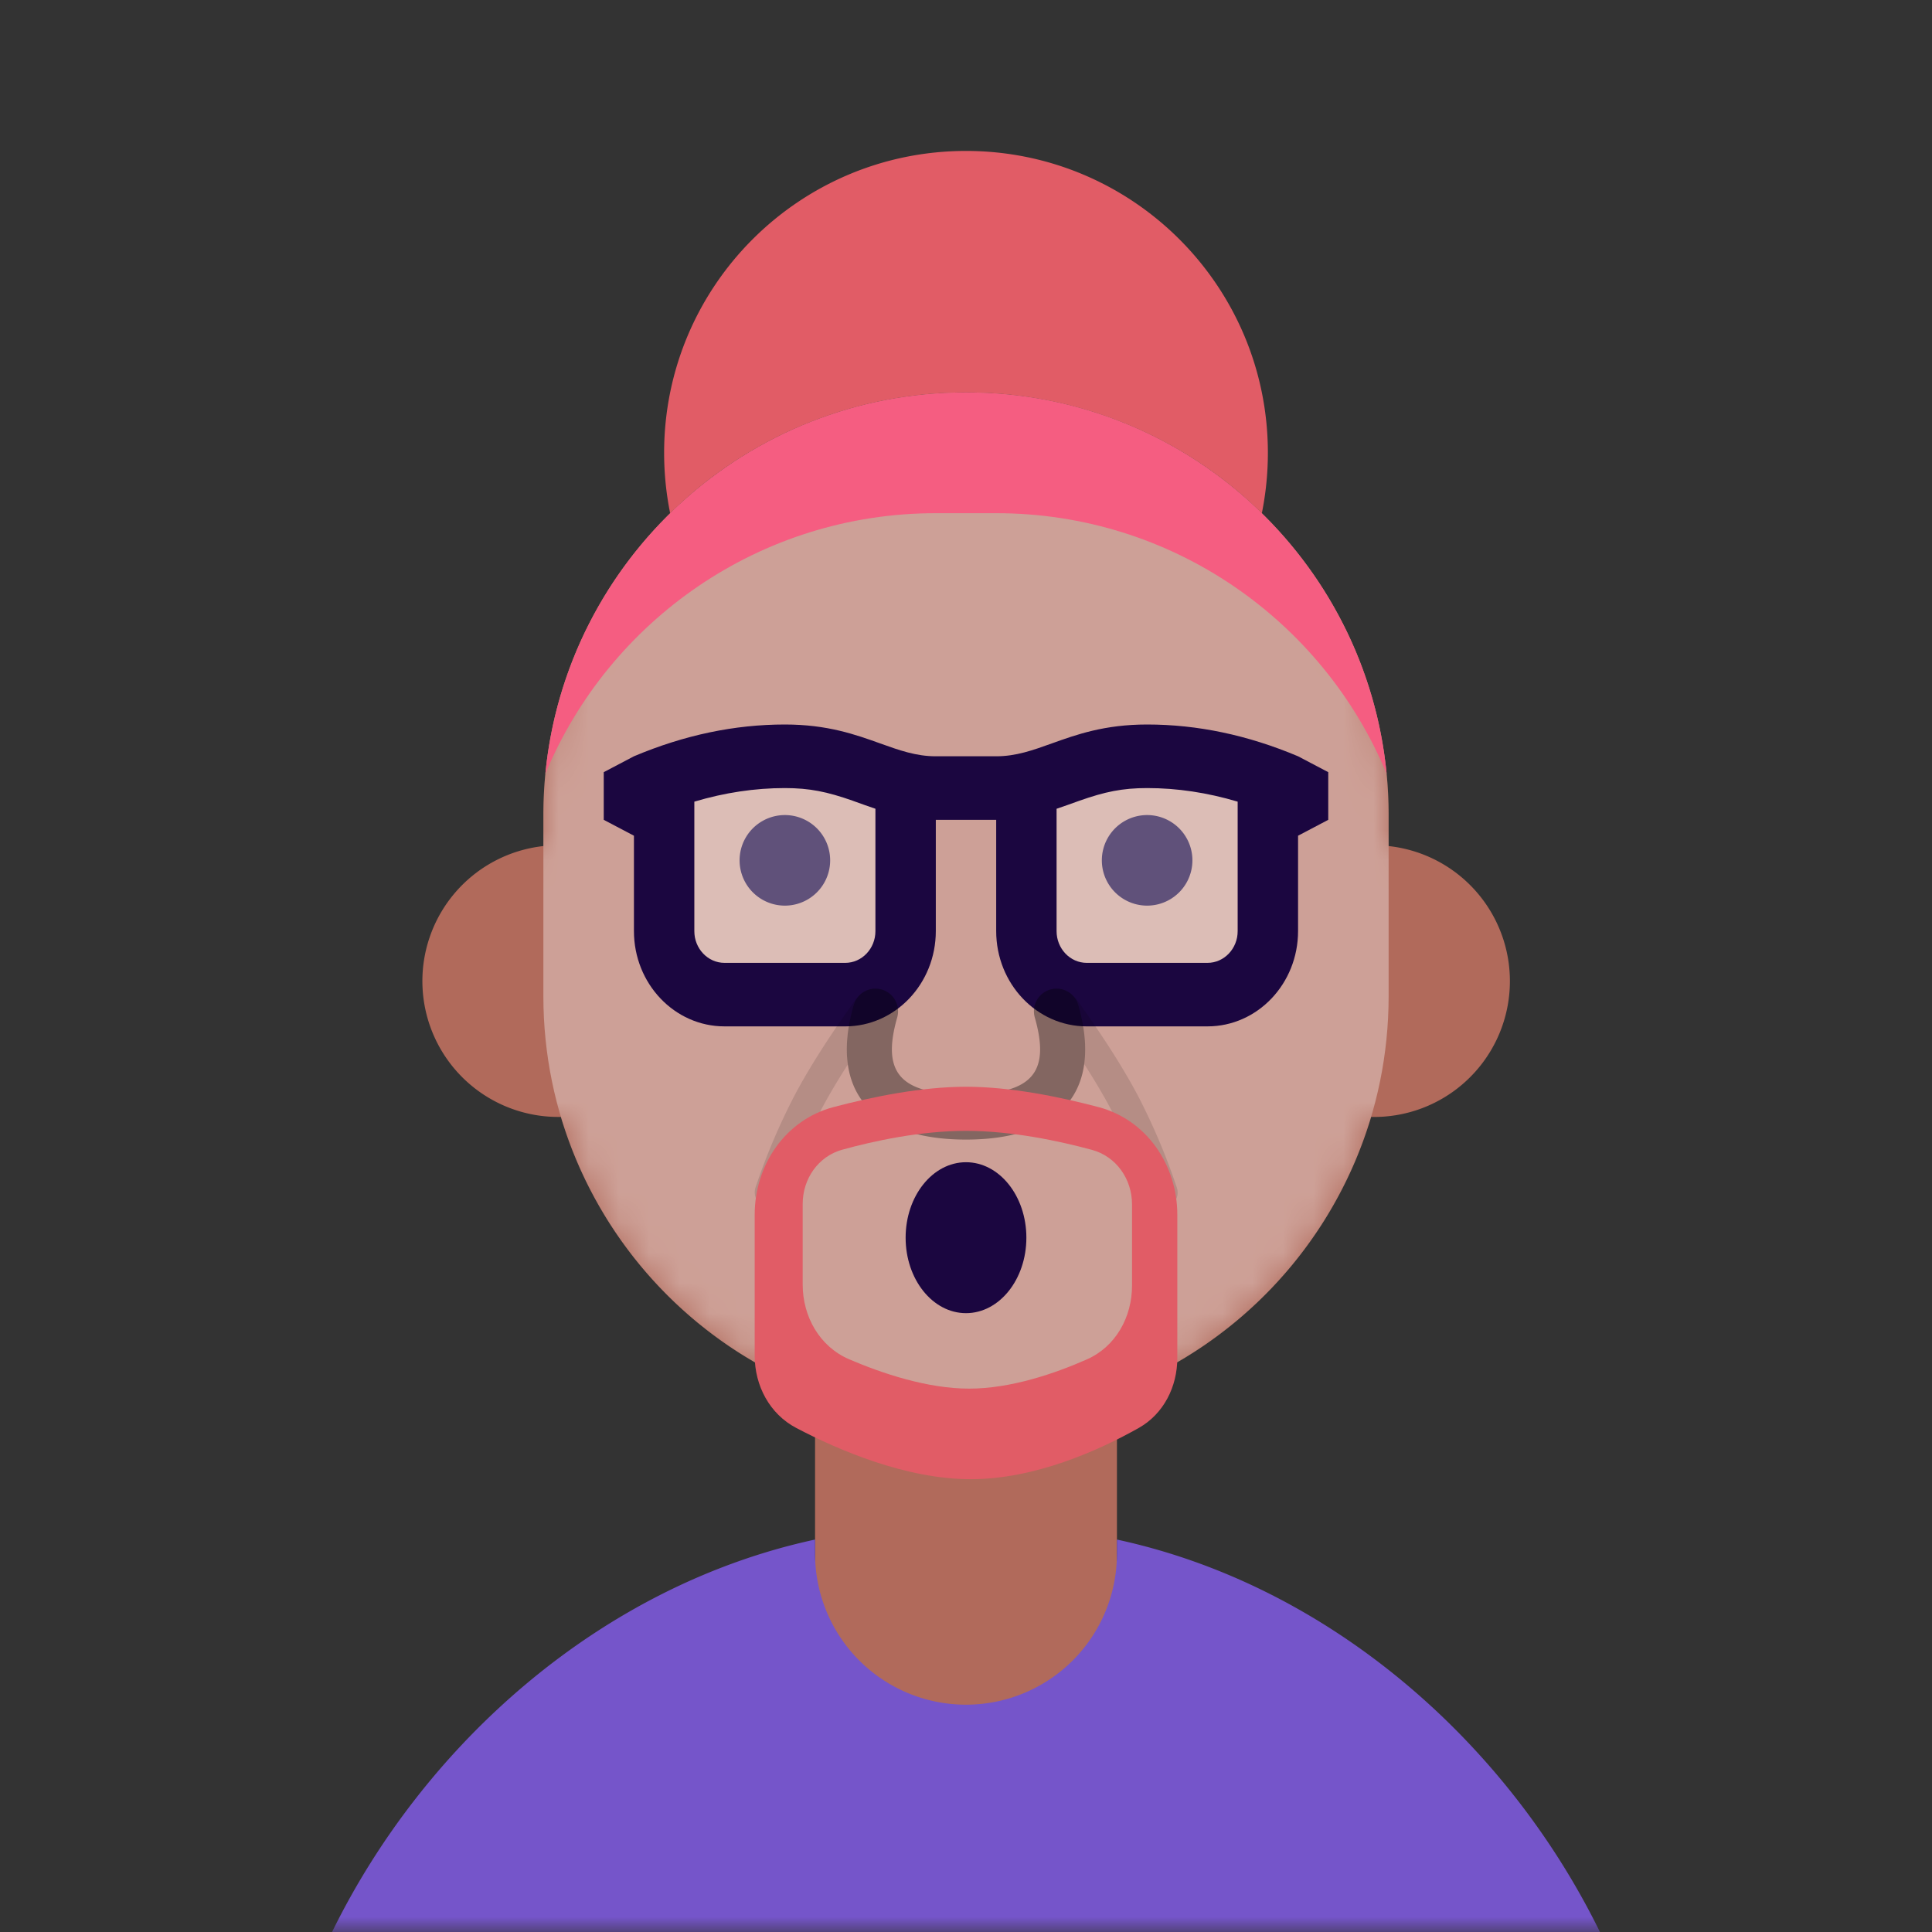 <svg xmlns:dc="http://purl.org/dc/elements/1.1/" xmlns:cc="http://creativecommons.org/ns#" xmlns:rdf="http://www.w3.org/1999/02/22-rdf-syntax-ns#" xmlns:svg="http://www.w3.org/2000/svg" xmlns="http://www.w3.org/2000/svg" viewBox="0 0 64 64" fill="none"><rect x="0" y="0" width="64" height="64" fill="#333333" stroke="none"/><mask id="avatarsRadiusMask"><rect width="64" height="64" rx="0" ry="0" x="0" y="0" fill="#fff"/></mask><g mask="url(#avatarsRadiusMask)"><path d="M37 46.08V52a5 5 0 0 1-10 0v-5.92A14.035 14.035 0 0 1 18.58 37h-.08a4.5 4.5 0 0 1-.5-8.973V27c0-7.732 6.268-14 14-14s14 6.268 14 14v1.027A4.5 4.5 0 0 1 45.42 37 14.035 14.035 0 0 1 37 46.081Z" fill="rgba(177, 106, 91, 1)"/><mask id="personas-a" style="mask-type:alpha" maskUnits="userSpaceOnUse" x="14" y="13" width="36" height="44"><path d="M37 46.08V52a5 5 0 0 1-10 0v-5.92A14.035 14.035 0 0 1 18.58 37h-.08a4.5 4.5 0 0 1-.5-8.973V27c0-7.732 6.268-14 14-14s14 6.268 14 14v1.027A4.5 4.5 0 0 1 45.42 37 14.035 14.035 0 0 1 37 46.081Z" fill="#fff"/></mask><g mask="url(#personas-a)"><path d="M32 13c7.732 0 14 6.268 14 14v6c0 7.732-6.268 14-14 14s-14-6.268-14-14v-6c0-7.732 6.268-14 14-14Z" fill="#fff" style="mix-blend-mode:overlay" opacity=".364"/></g><g transform="translate(20 24)"><g fill="#1B0640"><path d="M6 6a1.5 1.5 0 1 0 0-3 1.5 1.5 0 0 0 0 3ZM18 6a1.5 1.5 0 1 0 0-3 1.5 1.5 0 0 0 0 3Z"/></g><g opacity=".303" fill="#fff"><path d="M9 2H3v6h6V2ZM21 2h-6v6h6V2Z"/></g><path fill-rule="evenodd" clip-rule="evenodd" d="M11 1.053h2c.655 0 1.214-.2 1.845-.427C15.659.334 16.59 0 18 0c1.667 0 3.333.35 5 1.053l1 .526v1.579l-1 .526v3.158C23 8.586 21.657 10 20 10h-4c-1.657 0-3-1.414-3-3.158V3.158h-2v3.684C11 8.586 9.657 10 8 10H4c-1.657 0-3-1.414-3-3.158V3.684l-1-.526V1.579l1-.526C2.667.35 4.333 0 6 0c1.409 0 2.341.334 3.155.626.63.226 1.19.427 1.845.427Zm-2.757 1.47C7.399 2.228 6.818 2.106 6 2.106c-.995 0-1.993.15-3 .45v4.287c0 .581.448 1.053 1 1.053h4c.552 0 1-.472 1-1.053V2.791c-.209-.07-.447-.155-.757-.267ZM15 2.792c.209-.07.447-.155.758-.267.843-.297 1.424-.419 2.242-.419.995 0 1.993.15 3 .45v4.287c0 .581-.448 1.053-1 1.053h-4c-.552 0-1-.472-1-1.053V2.791Z" fill="#1B0640"/></g><g transform="translate(2 2)"><path d="M20.2 15.002c-.131-.647-.2-1.317-.2-2.002 0-5.523 4.477-10 10-10s10 4.477 10 10c0 .685-.069 1.355-.2 2.002A13.955 13.955 0 0 0 30 11a13.955 13.955 0 0 0-9.8 4.002Z" fill="rgba(225, 92, 102, 1)"/><path d="M43.934 23.632C41.828 18.564 36.83 15 31 15h-2c-5.83 0-10.828 3.564-12.934 8.632C16.753 16.542 22.73 11 30 11s13.247 5.542 13.934 12.632Z" fill="#F55D81"/></g><g transform="translate(11 44)"><path d="M16 7v.47a5 5 0 1 0 10 0V7c7.063 1.523 12.93 6.735 16 13H0C3.07 13.735 8.937 8.523 16 7Z" fill="rgba(117, 85, 202, 1)"/></g><g transform="translate(23 36)"><ellipse cx="9" cy="5" rx="2" ry="2.5" fill="#1B0640"/></g><g><g transform="translate(24 28)"><path opacity=".119" fill-rule="evenodd" clip-rule="evenodd" d="M11.721 5.294c.21.736.273 1.39.195 1.955.349.543.643 1.041.883 1.493.447.843.86 1.817 1.238 2.92a.5.5 0 1 0 .946-.324 21.232 21.232 0 0 0-1.3-3.065c-.473-.89-1.137-1.934-1.996-3.135a.499.499 0 0 0-.099-.104c.06.075.105.162.133.26Zm-7.442 0a.748.748 0 0 1 .115-.237.502.502 0 0 0-.071.08C3.464 6.34 2.799 7.384 2.328 8.274a21.224 21.224 0 0 0-1.301 3.065.5.5 0 0 0 .946.324 20.24 20.24 0 0 1 1.238-2.92c.238-.448.53-.942.875-1.48-.08-.568-.019-1.227.193-1.968Z" fill="#000"/><path d="M5.206 4.779a.75.75 0 0 0-.927.515c-.212.741-.274 1.4-.193 1.968C4.314 8.866 5.68 9.75 8 9.75c2.328 0 3.693-.888 3.916-2.501.078-.565.015-1.22-.195-1.955a.749.749 0 0 0-.927-.515.75.75 0 0 0-.515.927C10.802 7.536 10.19 8.25 8 8.25s-2.802-.713-2.279-2.544a.75.75 0 0 0-.515-.927Z" fill="#000" style="mix-blend-mode:overlay" opacity=".36"/></g></g><g><g transform="translate(14 26)"><path fill-rule="evenodd" clip-rule="evenodd" d="M13.613 10.673C12.015 11.096 11 12.59 11 14.242v4.663c0 .997.494 1.934 1.377 2.398 1.39.73 3.634 1.697 5.78 1.697 2.14 0 4.26-.963 5.56-1.694.832-.467 1.283-1.369 1.283-2.322v-4.742c0-1.653-1.015-3.146-2.613-3.569C21.073 10.326 19.455 10 18 10c-1.455 0-3.073.326-4.387.673Zm.293 1.41c-.802.222-1.316.967-1.316 1.798v2.67c0 1.065.561 2.057 1.54 2.477 1.084.465 2.585.972 3.974.972 1.385 0 2.847-.504 3.899-.968.956-.422 1.497-1.4 1.497-2.445v-2.69c0-.84-.524-1.59-1.333-1.808-1.073-.29-2.646-.628-4.167-.628-1.512 0-3.048.334-4.094.623Z" fill="rgba(225, 92, 102, 1)"/></g></g></g></svg>